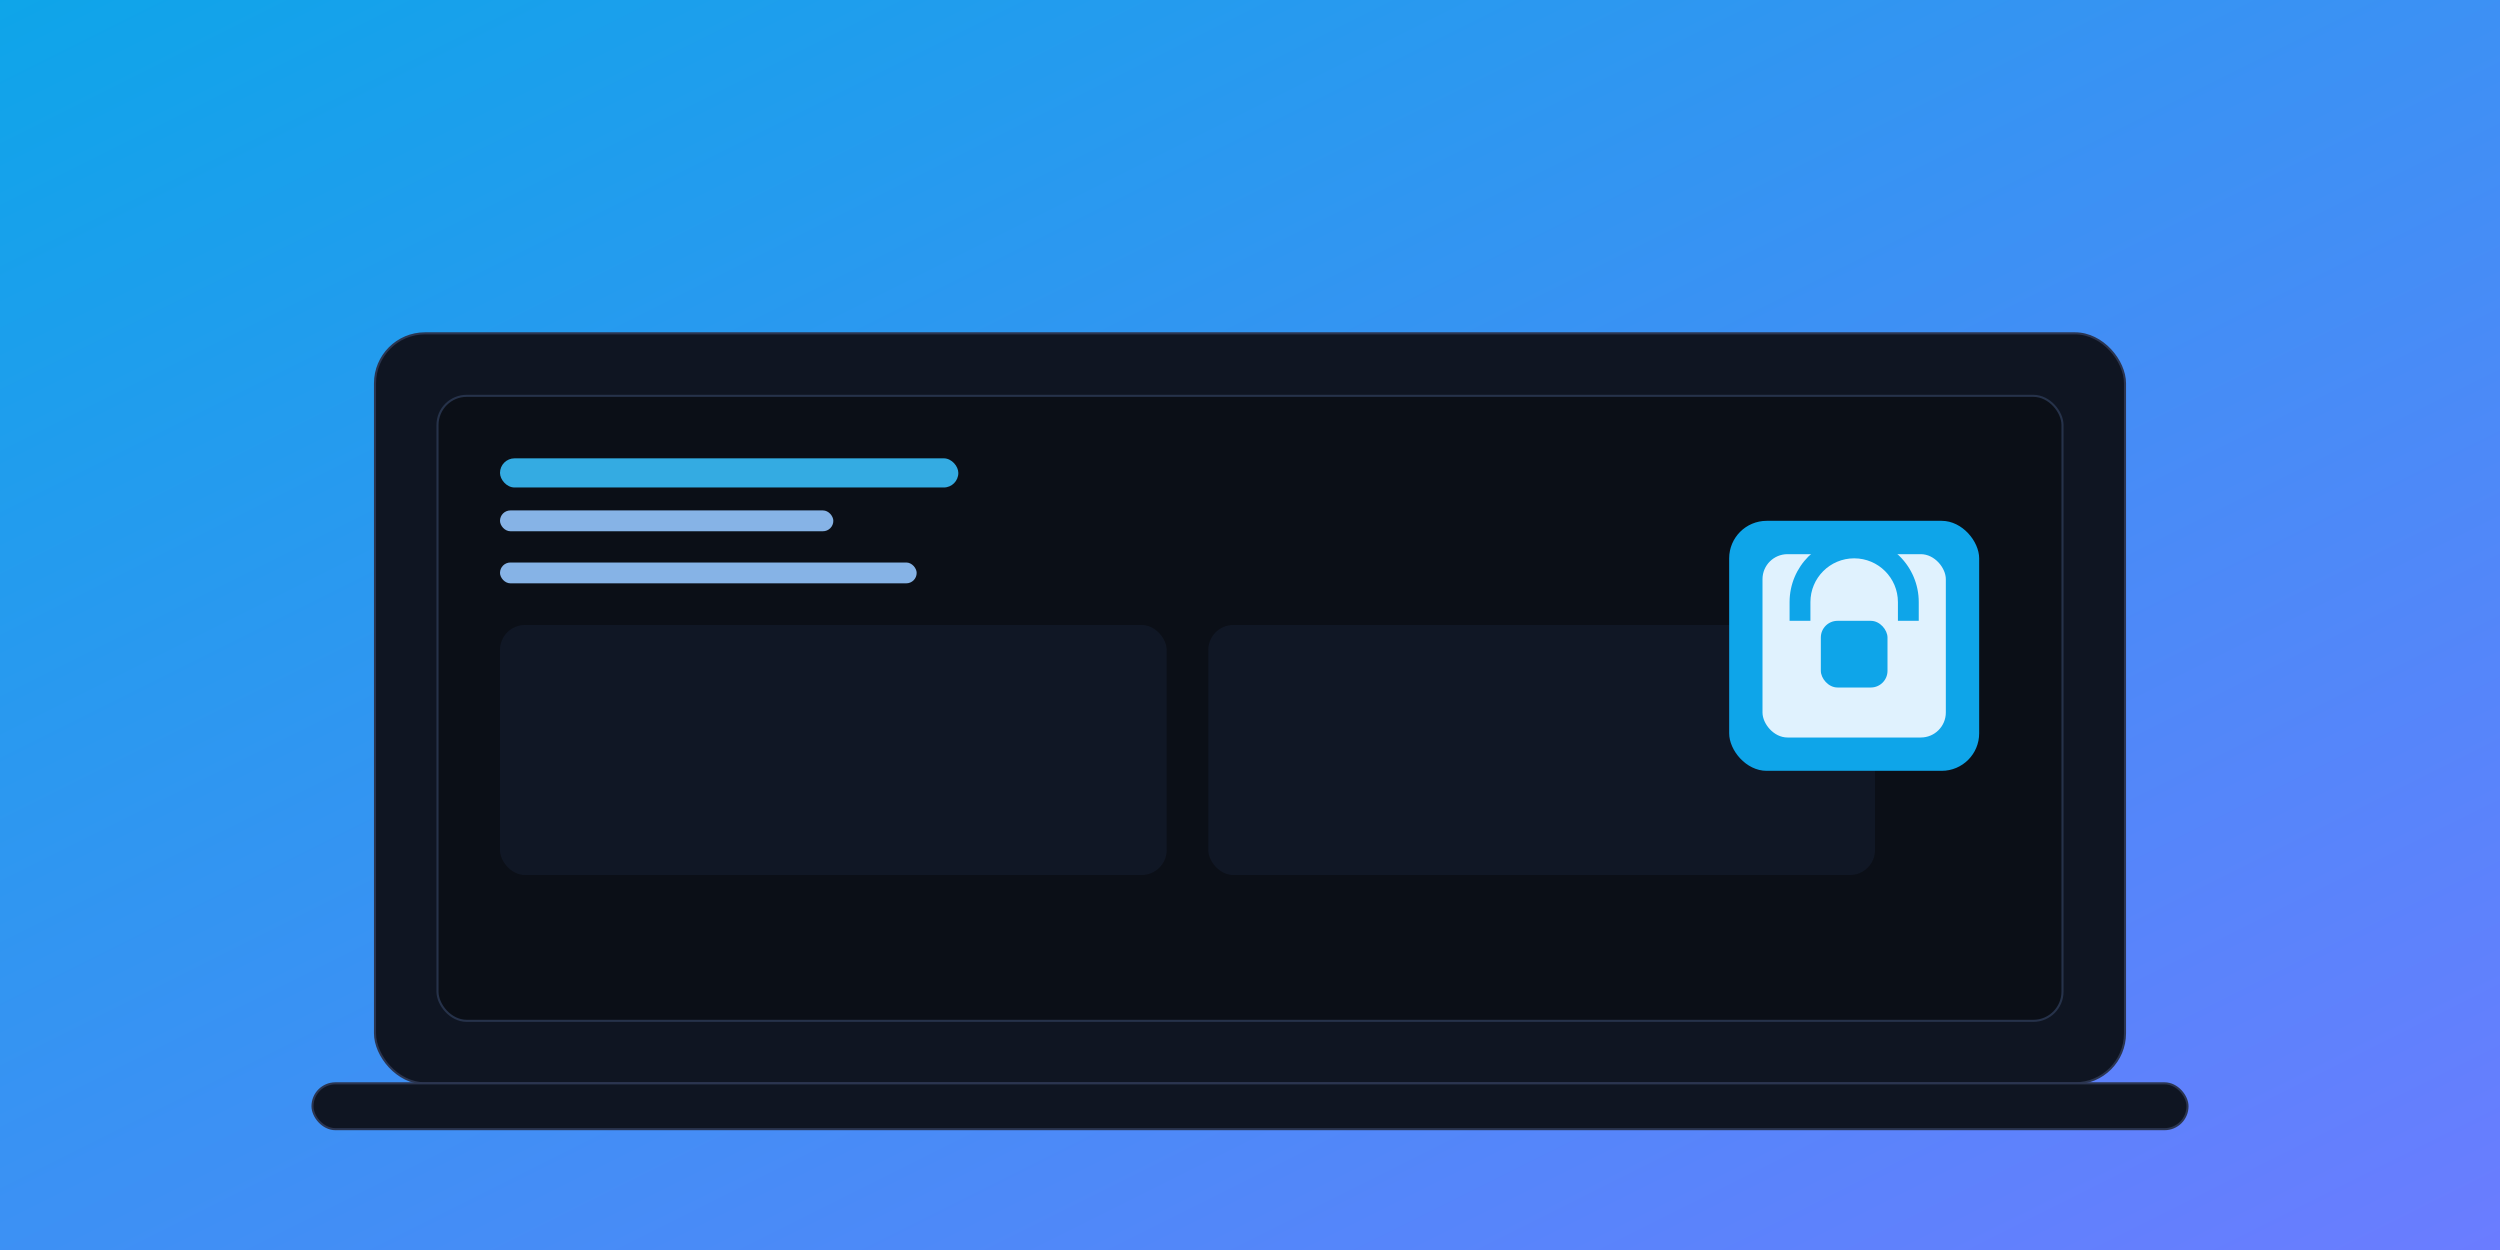 <svg xmlns="http://www.w3.org/2000/svg" width="1200" height="600" viewBox="0 0 1200 600">
  <defs>
    <linearGradient id="g" x1="0" y1="0" x2="1" y2="1">
      <stop offset="0" stop-color="#0ea5e9"/>
      <stop offset="1" stop-color="#6b7cff"/>
    </linearGradient>
    <filter id="shadow" x="-20%" y="-20%" width="140%" height="140%">
      <feDropShadow dx="0" dy="18" stdDeviation="24" flood-color="#000" flood-opacity=".2"/>
    </filter>
  </defs>
  <rect width="1200" height="600" fill="url(#g)"/>
  <!-- Laptop body -->
  <g filter="url(#shadow)">
    <rect x="180" y="160" width="840" height="360" rx="24" fill="#0f1522" stroke="#2b3550"/>
    <rect x="210" y="190" width="780" height="300" rx="14" fill="#0b0f17" stroke="#26324a"/>
    <rect x="150" y="520" width="900" height="22" rx="11" fill="#0f1522" stroke="#2b3550"/>
  </g>
  <!-- Screen content: Code blocks -->
  <g opacity=".9">
    <rect x="240" y="220" width="220" height="14" rx="7" fill="#38bdf8"/>
    <rect x="240" y="245" width="160" height="10" rx="5" fill="#93c5fd"/>
    <rect x="240" y="270" width="200" height="10" rx="5" fill="#93c5fd"/>
    <rect x="240" y="300" width="320" height="120" rx="12" fill="#111827"/>
    <rect x="580" y="300" width="320" height="120" rx="12" fill="#111827"/>
  </g>
  <!-- Lock icon -->
  <g transform="translate(830,210)">
    <rect x="0" y="40" width="120" height="120" rx="18" fill="#0ea5e9"/>
    <rect x="16" y="56" width="88" height="88" rx="12" fill="#e0f2fe"/>
    <path d="M60 48c-17.12 0-31 13.88-31 31v9h10v-9c0-11.6 9.4-21 21-21s21 9.4 21 21v9h10v-9c0-17.12-13.88-31-31-31Z" fill="#0ea5e9"/>
    <rect x="44" y="88" width="32" height="32" rx="8" fill="#0ea5e9"/>
  </g>
</svg>

